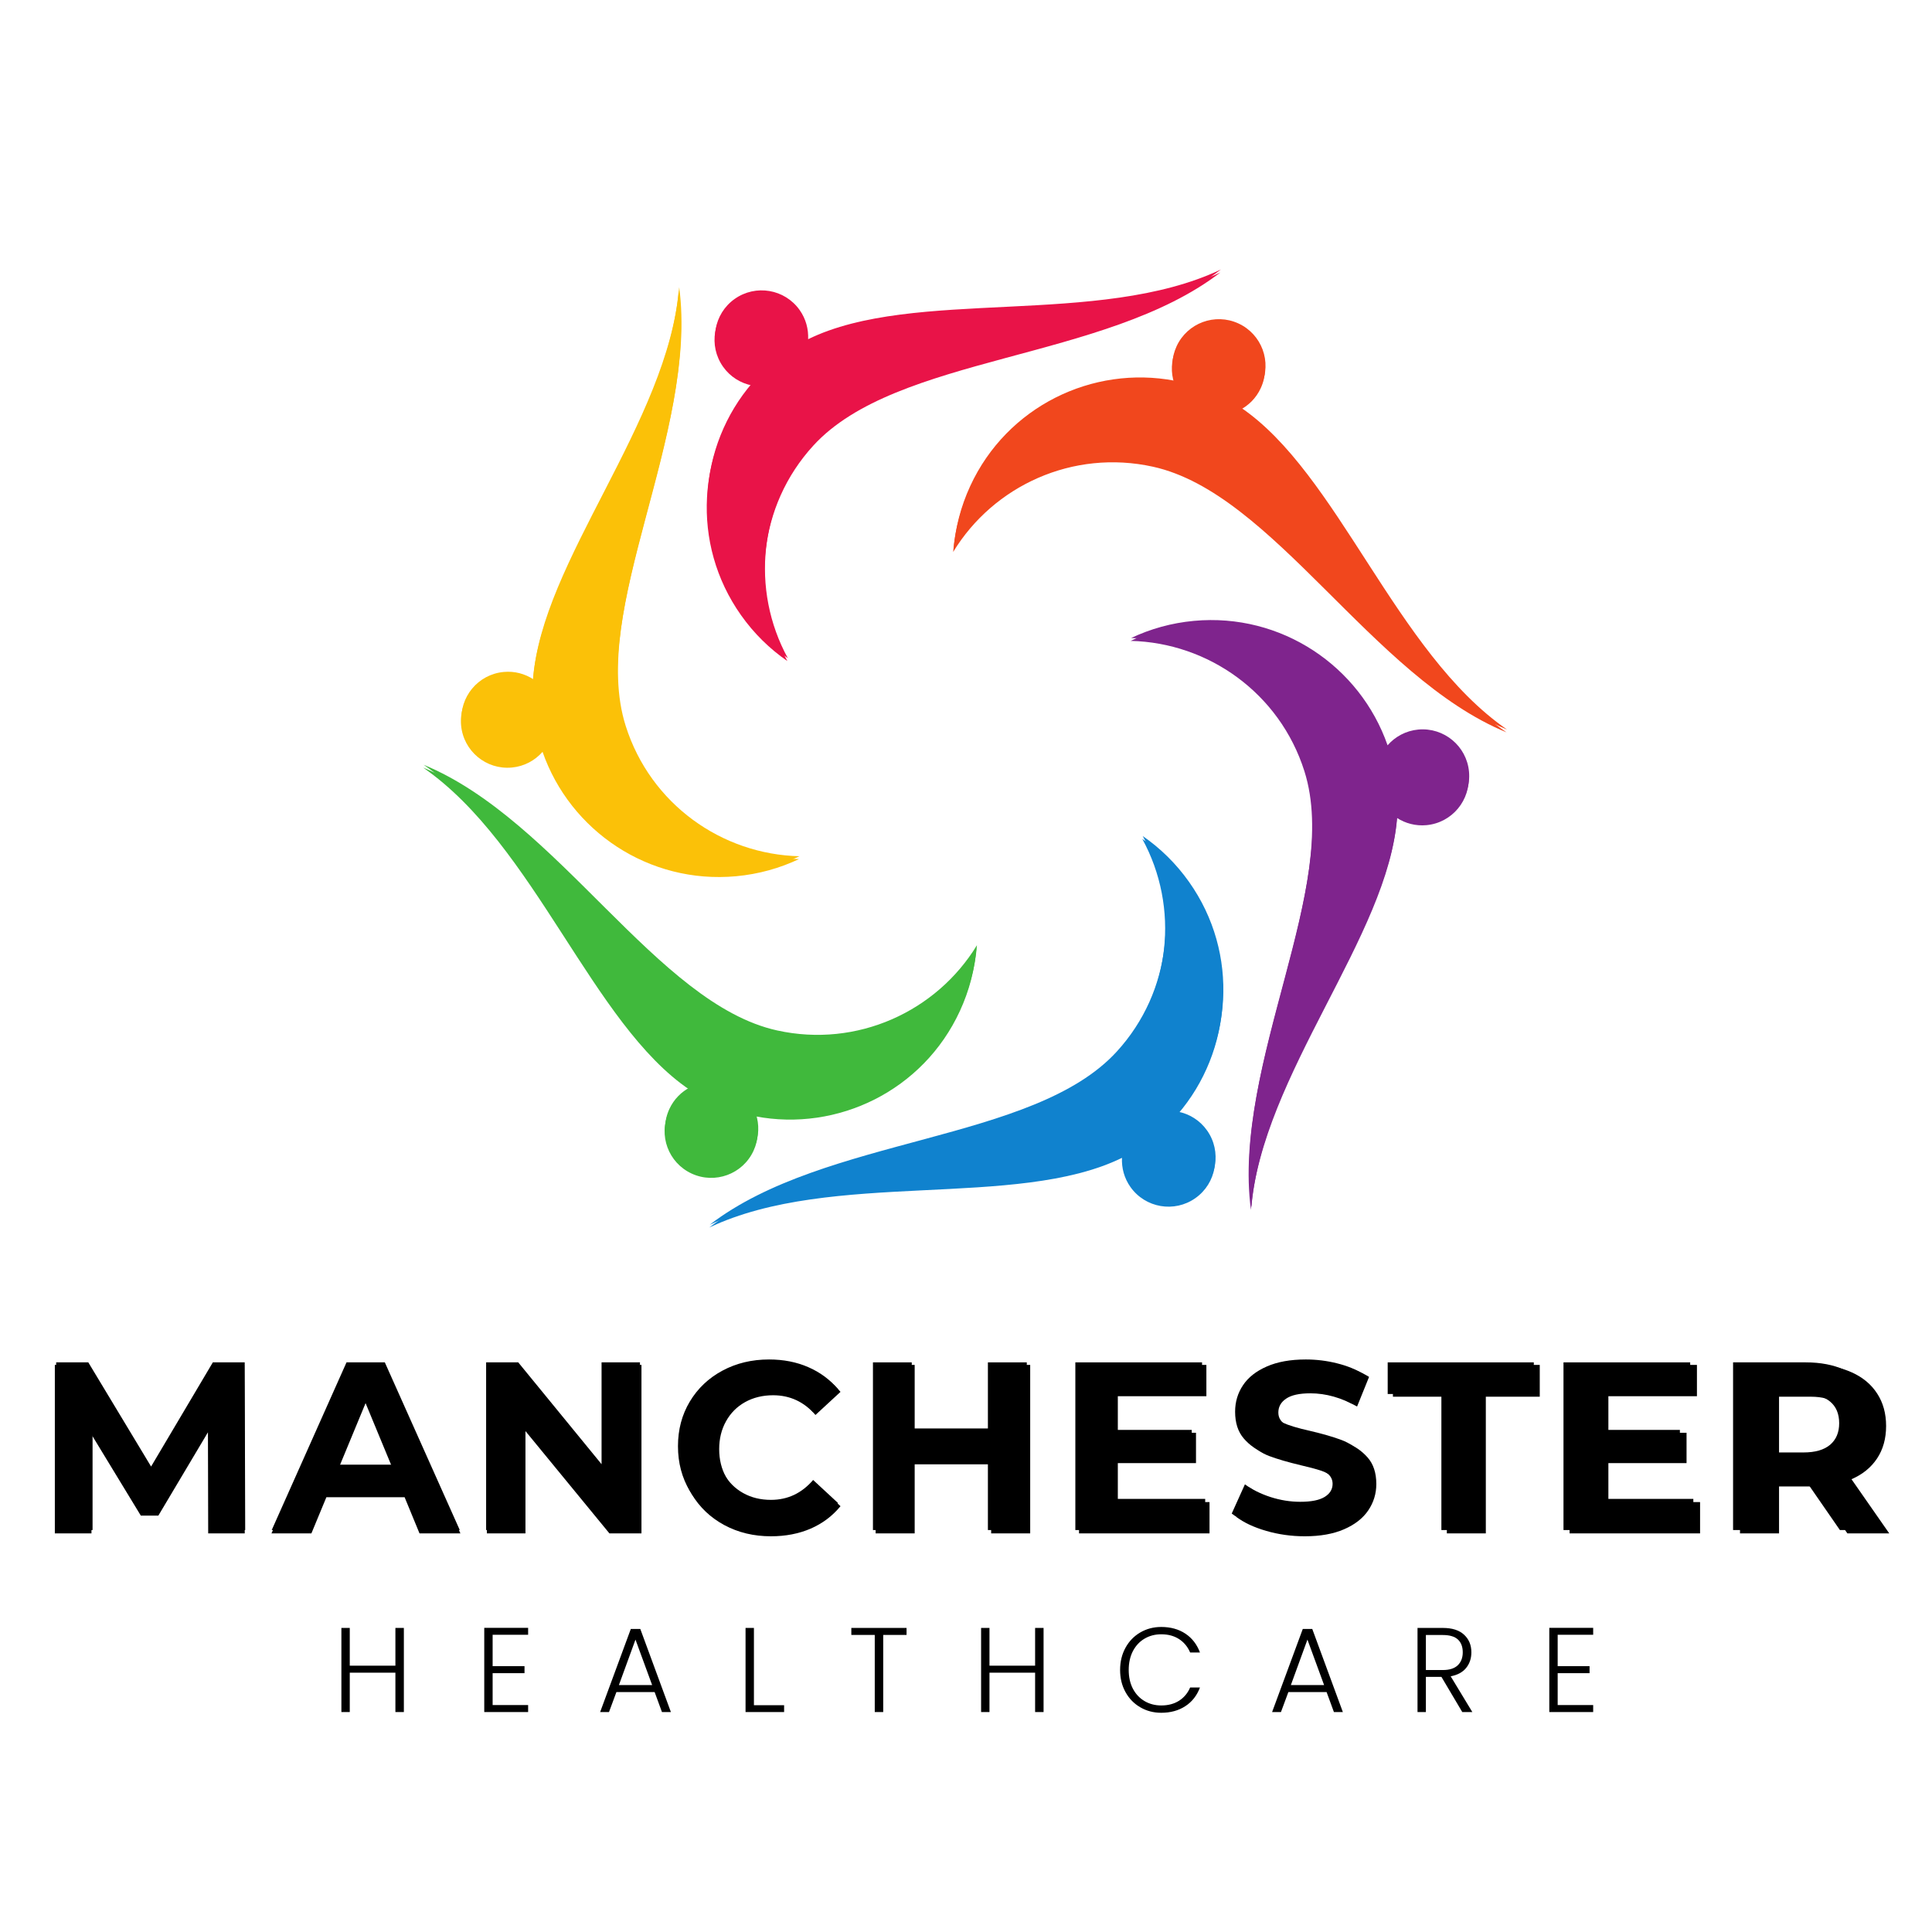<svg xmlns="http://www.w3.org/2000/svg" xmlns:xlink="http://www.w3.org/1999/xlink" width="500" zoomAndPan="magnify" viewBox="0 0 375 375" height="500" preserveAspectRatio="xMidYMid meet" version="1.0"><defs><g/><clipPath id="65746be8d1"><path d="M 137 162 L 238 162 L 238 238.285 L 137 238.285 Z M 137 162 " clip-rule="nonzero"/></clipPath><clipPath id="61a1aa317f"><path d="M 82.129 148 L 190 148 L 190 229 L 82.129 229 Z M 82.129 148 " clip-rule="nonzero"/></clipPath><clipPath id="c35f9e36df"><path d="M 137 52.859 L 237 52.859 L 237 129 L 137 129 Z M 137 52.859 " clip-rule="nonzero"/></clipPath><clipPath id="d8f47f6a88"><path d="M 185 62 L 292.41 62 L 292.41 143 L 185 143 Z M 185 62 " clip-rule="nonzero"/></clipPath><clipPath id="687c155c89"><path d="M 137 162 L 238 162 L 238 237.73 L 137 237.73 Z M 137 162 " clip-rule="nonzero"/></clipPath><clipPath id="7dad4f7c68"><path d="M 82.223 148 L 190 148 L 190 229 L 82.223 229 Z M 82.223 148 " clip-rule="nonzero"/></clipPath><clipPath id="1db8b4a3ce"><path d="M 137 52.301 L 237 52.301 L 237 128 L 137 128 Z M 137 52.301 " clip-rule="nonzero"/></clipPath><clipPath id="2bdbdfda2c"><path d="M 185 61 L 292.504 61 L 292.504 142 L 185 142 Z M 185 61 " clip-rule="nonzero"/></clipPath></defs><rect x="-37.5" width="450" fill="#ffffff" y="-37.5" height="450" fill-opacity="1"/><rect x="-37.5" width="450" fill="#ffffff" y="-37.5" height="450" fill-opacity="1"/><g fill="#000000" fill-opacity="1"><g transform="translate(64.389, 332.308)"><g><path d="M 14 -16.328 L 14 0 L 12.359 0 L 12.359 -7.641 L 3.5 -7.641 L 3.5 0 L 1.875 0 L 1.875 -16.328 L 3.5 -16.328 L 3.5 -9 L 12.359 -9 L 12.359 -16.328 Z M 14 -16.328 "/></g></g></g><g fill="#000000" fill-opacity="1"><g transform="translate(92.119, 332.308)"><g><path d="M 3.5 -15 L 3.5 -8.906 L 9.688 -8.906 L 9.688 -7.547 L 3.5 -7.547 L 3.5 -1.359 L 10.391 -1.359 L 10.391 0 L 1.875 0 L 1.875 -16.344 L 10.391 -16.344 L 10.391 -15 Z M 3.5 -15 "/></g></g></g><g fill="#000000" fill-opacity="1"><g transform="translate(115.737, 332.308)"><g><path d="M 11.328 -3.875 L 3.906 -3.875 L 2.469 0 L 0.75 0 L 6.703 -16.125 L 8.547 -16.125 L 14.484 0 L 12.75 0 Z M 10.844 -5.234 L 7.609 -14.062 L 4.391 -5.234 Z M 10.844 -5.234 "/></g></g></g><g fill="#000000" fill-opacity="1"><g transform="translate(142.836, 332.308)"><g><path d="M 3.5 -1.328 L 9.359 -1.328 L 9.359 0 L 1.875 0 L 1.875 -16.328 L 3.5 -16.328 Z M 3.5 -1.328 "/></g></g></g><g fill="#000000" fill-opacity="1"><g transform="translate(164.54, 332.308)"><g><path d="M 11.422 -16.328 L 11.422 -14.969 L 6.891 -14.969 L 6.891 0 L 5.25 0 L 5.25 -14.969 L 0.703 -14.969 L 0.703 -16.328 Z M 11.422 -16.328 "/></g></g></g><g fill="#000000" fill-opacity="1"><g transform="translate(188.556, 332.308)"><g><path d="M 14 -16.328 L 14 0 L 12.359 0 L 12.359 -7.641 L 3.5 -7.641 L 3.5 0 L 1.875 0 L 1.875 -16.328 L 3.5 -16.328 L 3.5 -9 L 12.359 -9 L 12.359 -16.328 Z M 14 -16.328 "/></g></g></g><g fill="#000000" fill-opacity="1"><g transform="translate(216.286, 332.308)"><g><path d="M 1.125 -8.172 C 1.125 -9.773 1.473 -11.211 2.172 -12.484 C 2.867 -13.754 3.828 -14.742 5.047 -15.453 C 6.266 -16.16 7.617 -16.516 9.109 -16.516 C 10.93 -16.516 12.492 -16.082 13.797 -15.219 C 15.098 -14.352 16.039 -13.133 16.625 -11.562 L 14.719 -11.562 C 14.25 -12.664 13.535 -13.531 12.578 -14.156 C 11.617 -14.781 10.461 -15.094 9.109 -15.094 C 7.91 -15.094 6.832 -14.812 5.875 -14.25 C 4.914 -13.688 4.16 -12.879 3.609 -11.828 C 3.066 -10.773 2.797 -9.555 2.797 -8.172 C 2.797 -6.785 3.066 -5.57 3.609 -4.531 C 4.16 -3.488 4.914 -2.688 5.875 -2.125 C 6.832 -1.562 7.91 -1.281 9.109 -1.281 C 10.461 -1.281 11.617 -1.586 12.578 -2.203 C 13.535 -2.816 14.25 -3.672 14.719 -4.766 L 16.625 -4.766 C 16.039 -3.203 15.094 -1.992 13.781 -1.141 C 12.469 -0.285 10.91 0.141 9.109 0.141 C 7.617 0.141 6.266 -0.211 5.047 -0.922 C 3.828 -1.629 2.867 -2.613 2.172 -3.875 C 1.473 -5.133 1.125 -6.566 1.125 -8.172 Z M 1.125 -8.172 "/></g></g></g><g fill="#000000" fill-opacity="1"><g transform="translate(246.164, 332.308)"><g><path d="M 11.328 -3.875 L 3.906 -3.875 L 2.469 0 L 0.75 0 L 6.703 -16.125 L 8.547 -16.125 L 14.484 0 L 12.75 0 Z M 10.844 -5.234 L 7.609 -14.062 L 4.391 -5.234 Z M 10.844 -5.234 "/></g></g></g><g fill="#000000" fill-opacity="1"><g transform="translate(273.264, 332.308)"><g><path d="M 10.562 0 L 6.516 -6.828 L 3.5 -6.828 L 3.5 0 L 1.875 0 L 1.875 -16.328 L 6.781 -16.328 C 8.594 -16.328 9.969 -15.891 10.906 -15.016 C 11.852 -14.148 12.328 -13.008 12.328 -11.594 C 12.328 -10.406 11.988 -9.395 11.312 -8.562 C 10.633 -7.727 9.633 -7.188 8.312 -6.938 L 12.516 0 Z M 3.5 -8.156 L 6.797 -8.156 C 8.078 -8.156 9.039 -8.461 9.688 -9.078 C 10.332 -9.703 10.656 -10.539 10.656 -11.594 C 10.656 -12.664 10.344 -13.492 9.719 -14.078 C 9.094 -14.66 8.113 -14.953 6.781 -14.953 L 3.5 -14.953 Z M 3.5 -8.156 "/></g></g></g><g fill="#000000" fill-opacity="1"><g transform="translate(298.844, 332.308)"><g><path d="M 3.5 -15 L 3.5 -8.906 L 9.688 -8.906 L 9.688 -7.547 L 3.5 -7.547 L 3.5 -1.359 L 10.391 -1.359 L 10.391 0 L 1.875 0 L 1.875 -16.344 L 10.391 -16.344 L 10.391 -15 Z M 3.5 -15 "/></g></g></g><path fill="#7f248d" d="M 231.664 121.066 C 227.305 121.469 223.195 122.625 219.457 124.395 C 234.527 124.746 248.383 134.523 253.184 149.688 C 260.406 172.492 239.059 206.824 242.805 234.836 C 244.941 208.578 269.574 181.594 271.137 158.754 C 272.781 159.812 274.766 160.355 276.863 160.164 C 281.836 159.707 285.5 155.305 285.039 150.332 C 284.582 145.363 280.176 141.703 275.203 142.164 C 272.797 142.383 270.707 143.531 269.234 145.215 C 263.883 129.855 248.602 119.508 231.664 121.066 " fill-opacity="1" fill-rule="nonzero"/><g clip-path="url(#65746be8d1)"><path fill="#1082ce" d="M 230.707 171.738 C 228.18 168.164 225.121 165.188 221.719 162.836 C 228.949 176.051 227.402 192.934 216.66 204.668 C 200.508 222.32 160.078 221.012 137.668 238.262 C 161.5 226.98 197.203 234.805 217.777 224.738 C 217.684 226.688 218.203 228.68 219.418 230.395 C 222.305 234.473 227.949 235.438 232.027 232.555 C 236.109 229.676 237.078 224.035 234.191 219.961 C 232.797 217.988 230.758 216.754 228.562 216.32 C 239.199 204.008 240.527 185.613 230.707 171.738 " fill-opacity="1" fill-rule="nonzero"/></g><g clip-path="url(#61a1aa317f)"><path fill="#40b93c" d="M 186.312 196.242 C 188.145 192.27 189.199 188.133 189.531 184.012 C 181.695 196.879 166.289 203.98 150.746 200.555 C 127.367 195.402 108.289 159.762 82.133 148.996 C 103.828 163.977 114.898 198.781 133.91 211.555 C 132.172 212.445 130.707 213.895 129.828 215.805 C 127.738 220.336 129.723 225.707 134.258 227.793 C 138.793 229.883 144.168 227.902 146.258 223.367 C 147.27 221.176 147.32 218.793 146.598 216.676 C 162.586 219.73 179.195 211.676 186.312 196.242 " fill-opacity="1" fill-rule="nonzero"/></g><path fill="#fbc108" d="M 142.875 170.078 C 147.234 169.676 151.344 168.52 155.086 166.75 C 140.016 166.398 126.156 156.621 121.355 141.457 C 114.133 118.652 135.48 84.32 131.738 56.305 C 129.598 82.566 104.965 109.551 103.402 132.391 C 101.762 131.332 99.773 130.789 97.68 130.98 C 92.703 131.438 89.043 135.84 89.5 140.812 C 89.961 145.781 94.363 149.441 99.336 148.98 C 101.742 148.762 103.832 147.613 105.309 145.93 C 110.656 161.289 125.938 171.637 142.875 170.078 " fill-opacity="1" fill-rule="nonzero"/><g clip-path="url(#c35f9e36df)"><path fill="#e91348" d="M 143.832 119.406 C 146.359 122.98 149.418 125.957 152.824 128.309 C 145.59 115.094 147.137 98.211 157.879 86.477 C 174.035 68.824 214.465 70.133 236.871 52.883 C 213.043 64.164 177.34 56.34 156.762 66.406 C 156.859 64.457 156.332 62.465 155.121 60.75 C 152.238 56.672 146.594 55.707 142.512 58.59 C 138.434 61.469 137.465 67.109 140.348 71.184 C 141.742 73.156 143.785 74.391 145.98 74.824 C 135.34 87.133 134.012 105.531 143.832 119.406 " fill-opacity="1" fill-rule="nonzero"/></g><g clip-path="url(#d8f47f6a88)"><path fill="#f1471d" d="M 188.227 94.902 C 186.395 98.875 185.344 103.012 185.008 107.133 C 192.848 94.266 208.25 87.164 223.793 90.59 C 247.172 95.742 266.25 131.383 292.406 142.148 C 270.711 127.168 259.641 92.359 240.633 79.59 C 242.367 78.699 243.832 77.25 244.711 75.34 C 246.805 70.809 244.82 65.438 240.281 63.348 C 235.746 61.262 230.371 63.242 228.281 67.777 C 227.273 69.969 227.223 72.352 227.941 74.469 C 211.953 71.414 195.348 79.465 188.227 94.902 " fill-opacity="1" fill-rule="nonzero"/></g><g fill="#000000" fill-opacity="1"><g transform="translate(7.045, 296.982)"><g><path d="M 33.484 0 L 33.438 -19.531 L 23.859 -3.438 L 20.453 -3.438 L 10.922 -19.109 L 10.922 0 L 3.859 0 L 3.859 -32.547 L 10.094 -32.547 L 22.281 -12.328 L 34.266 -32.547 L 40.453 -32.547 L 40.547 0 Z M 33.484 0 "/></g></g></g><g fill="#000000" fill-opacity="1"><g transform="translate(53.164, 296.982)"><g><path d="M 25.297 -6.969 L 10.188 -6.969 L 7.297 0 L -0.422 0 L 14.094 -32.547 L 21.531 -32.547 L 36.078 0 L 28.172 0 Z M 22.922 -12.688 L 17.766 -25.156 L 12.594 -12.688 Z M 22.922 -12.688 "/></g></g></g><g fill="#000000" fill-opacity="1"><g transform="translate(90.497, 296.982)"><g><path d="M 33.719 -32.547 L 33.719 0 L 27.531 0 L 11.297 -19.766 L 11.297 0 L 3.859 0 L 3.859 -32.547 L 10.094 -32.547 L 26.266 -12.781 L 26.266 -32.547 Z M 33.719 -32.547 "/></g></g></g><g fill="#000000" fill-opacity="1"><g transform="translate(129.782, 296.982)"><g><path d="M 19.438 0.562 C 16.125 0.562 13.125 -0.156 10.438 -1.594 C 7.758 -3.039 5.648 -5.039 4.109 -7.594 C 2.578 -10.156 1.812 -13.051 1.812 -16.281 C 1.812 -19.5 2.578 -22.383 4.109 -24.938 C 5.648 -27.5 7.758 -29.5 10.438 -30.938 C 13.125 -32.383 16.141 -33.109 19.484 -33.109 C 22.305 -33.109 24.852 -32.609 27.125 -31.609 C 29.406 -30.617 31.32 -29.195 32.875 -27.344 L 28.047 -22.875 C 25.836 -25.414 23.109 -26.688 19.859 -26.688 C 17.836 -26.688 16.035 -26.242 14.453 -25.359 C 12.879 -24.484 11.648 -23.254 10.766 -21.672 C 9.879 -20.086 9.438 -18.289 9.438 -16.281 C 9.438 -14.258 9.879 -12.457 10.766 -10.875 C 11.648 -9.301 12.879 -8.07 14.453 -7.188 C 16.035 -6.301 17.836 -5.859 19.859 -5.859 C 23.109 -5.859 25.836 -7.145 28.047 -9.719 L 32.875 -5.25 C 31.32 -3.363 29.398 -1.922 27.109 -0.922 C 24.816 0.066 22.258 0.562 19.438 0.562 Z M 19.438 0.562 "/></g></g></g><g fill="#000000" fill-opacity="1"><g transform="translate(165.58, 296.982)"><g><path d="M 33.719 -32.547 L 33.719 0 L 26.172 0 L 26.172 -13.344 L 11.391 -13.344 L 11.391 0 L 3.859 0 L 3.859 -32.547 L 11.391 -32.547 L 11.391 -19.719 L 26.172 -19.719 L 26.172 -32.547 Z M 33.719 -32.547 "/></g></g></g><g fill="#000000" fill-opacity="1"><g transform="translate(204.865, 296.982)"><g><path d="M 29.062 -6.047 L 29.062 0 L 3.859 0 L 3.859 -32.547 L 28.453 -32.547 L 28.453 -26.5 L 11.344 -26.5 L 11.344 -19.438 L 26.453 -19.438 L 26.453 -13.578 L 11.344 -13.578 L 11.344 -6.047 Z M 29.062 -6.047 "/></g></g></g><g fill="#000000" fill-opacity="1"><g transform="translate(237.781, 296.982)"><g><path d="M 14.547 0.562 C 11.973 0.562 9.484 0.211 7.078 -0.484 C 4.68 -1.18 2.754 -2.086 1.297 -3.203 L 3.859 -8.875 C 5.254 -7.852 6.91 -7.031 8.828 -6.406 C 10.754 -5.789 12.676 -5.484 14.594 -5.484 C 16.738 -5.484 18.32 -5.801 19.344 -6.438 C 20.363 -7.07 20.875 -7.914 20.875 -8.969 C 20.875 -9.75 20.57 -10.395 19.969 -10.906 C 19.363 -11.414 18.586 -11.82 17.641 -12.125 C 16.703 -12.438 15.426 -12.781 13.812 -13.156 C 11.332 -13.75 9.301 -14.336 7.719 -14.922 C 6.133 -15.516 4.773 -16.461 3.641 -17.766 C 2.516 -19.066 1.953 -20.801 1.953 -22.969 C 1.953 -24.863 2.461 -26.578 3.484 -28.109 C 4.504 -29.641 6.047 -30.852 8.109 -31.75 C 10.172 -32.656 12.691 -33.109 15.672 -33.109 C 17.742 -33.109 19.77 -32.859 21.75 -32.359 C 23.738 -31.867 25.477 -31.156 26.969 -30.219 L 24.641 -24.5 C 21.641 -26.207 18.633 -27.062 15.625 -27.062 C 13.52 -27.062 11.961 -26.719 10.953 -26.031 C 9.941 -25.352 9.438 -24.457 9.438 -23.344 C 9.438 -22.227 10.016 -21.398 11.172 -20.859 C 12.336 -20.316 14.113 -19.781 16.5 -19.25 C 18.988 -18.664 21.02 -18.078 22.594 -17.484 C 24.176 -16.891 25.531 -15.957 26.656 -14.688 C 27.789 -13.414 28.359 -11.695 28.359 -9.531 C 28.359 -7.676 27.836 -5.977 26.797 -4.438 C 25.766 -2.906 24.207 -1.688 22.125 -0.781 C 20.051 0.113 17.523 0.562 14.547 0.562 Z M 14.547 0.562 "/></g></g></g><g fill="#000000" fill-opacity="1"><g transform="translate(269.163, 296.982)"><g><path d="M 10.609 -26.406 L 0.188 -26.406 L 0.188 -32.547 L 28.547 -32.547 L 28.547 -26.406 L 18.141 -26.406 L 18.141 0 L 10.609 0 Z M 10.609 -26.406 "/></g></g></g><g fill="#000000" fill-opacity="1"><g transform="translate(299.614, 296.982)"><g><path d="M 29.062 -6.047 L 29.062 0 L 3.859 0 L 3.859 -32.547 L 28.453 -32.547 L 28.453 -26.5 L 11.344 -26.5 L 11.344 -19.438 L 26.453 -19.438 L 26.453 -13.578 L 11.344 -13.578 L 11.344 -6.047 Z M 29.062 -6.047 "/></g></g></g><g fill="#000000" fill-opacity="1"><g transform="translate(332.53, 296.982)"><g><path d="M 24.594 0 L 18.328 -9.062 L 11.391 -9.062 L 11.391 0 L 3.859 0 L 3.859 -32.547 L 17.953 -32.547 C 20.836 -32.547 23.336 -32.066 25.453 -31.109 C 27.578 -30.148 29.211 -28.785 30.359 -27.016 C 31.504 -25.242 32.078 -23.148 32.078 -20.734 C 32.078 -18.316 31.492 -16.234 30.328 -14.484 C 29.172 -12.734 27.523 -11.395 25.391 -10.469 L 32.688 0 Z M 24.453 -20.734 C 24.453 -22.566 23.863 -23.969 22.688 -24.938 C 21.508 -25.914 19.789 -26.406 17.531 -26.406 L 11.391 -26.406 L 11.391 -15.062 L 17.531 -15.062 C 19.789 -15.062 21.508 -15.555 22.688 -16.547 C 23.863 -17.547 24.453 -18.941 24.453 -20.734 Z M 24.453 -20.734 "/></g></g></g><path fill="#7f248d" d="M 231.758 120.508 C 227.398 120.91 223.289 122.066 219.551 123.836 C 234.621 124.188 248.477 133.969 253.277 149.133 C 260.5 171.941 239.152 206.277 242.898 234.297 C 245.035 208.031 269.668 181.043 271.23 158.203 C 272.875 159.262 274.859 159.805 276.957 159.609 C 281.93 159.152 285.594 154.754 285.133 149.777 C 284.676 144.809 280.27 141.148 275.297 141.605 C 272.891 141.828 270.801 142.977 269.328 144.66 C 263.977 129.297 248.695 118.949 231.758 120.508 " fill-opacity="1" fill-rule="nonzero"/><g clip-path="url(#687c155c89)"><path fill="#1082ce" d="M 230.801 171.188 C 228.273 167.613 225.215 164.633 221.812 162.281 C 229.043 175.5 227.496 192.383 216.754 204.121 C 200.598 221.777 160.172 220.469 137.762 237.719 C 161.594 226.438 197.297 234.262 217.871 224.195 C 217.777 226.145 218.297 228.137 219.512 229.852 C 222.395 233.93 228.043 234.898 232.121 232.012 C 236.199 229.133 237.172 223.492 234.285 219.414 C 232.891 217.445 230.852 216.207 228.652 215.773 C 239.293 203.465 240.621 185.066 230.801 171.188 " fill-opacity="1" fill-rule="nonzero"/></g><g clip-path="url(#7dad4f7c68)"><path fill="#40b93c" d="M 186.406 195.695 C 188.238 191.719 189.293 187.586 189.625 183.461 C 181.789 196.328 166.383 203.434 150.84 200.008 C 127.461 194.852 108.383 159.207 82.227 148.441 C 103.922 163.426 114.992 198.234 134.004 211.012 C 132.266 211.902 130.801 213.352 129.922 215.258 C 127.832 219.793 129.812 225.16 134.352 227.25 C 138.887 229.34 144.262 227.359 146.352 222.824 C 147.363 220.633 147.414 218.25 146.691 216.129 C 162.68 219.184 179.289 211.133 186.406 195.695 " fill-opacity="1" fill-rule="nonzero"/></g><path fill="#fbc108" d="M 142.969 169.527 C 147.328 169.125 151.438 167.969 155.18 166.195 C 140.109 165.848 126.25 156.066 121.449 140.902 C 114.227 118.094 135.574 83.758 131.832 55.738 C 129.691 82.004 105.059 108.988 103.496 131.832 C 101.855 130.773 99.867 130.23 97.773 130.426 C 92.797 130.883 89.137 135.281 89.594 140.254 C 90.055 145.227 94.457 148.887 99.43 148.426 C 101.836 148.207 103.926 147.059 105.402 145.375 C 110.75 160.738 126.031 171.086 142.969 169.527 " fill-opacity="1" fill-rule="nonzero"/><g clip-path="url(#1db8b4a3ce)"><path fill="#e91348" d="M 143.926 118.848 C 146.453 122.422 149.512 125.398 152.918 127.75 C 145.684 114.535 147.23 97.652 157.973 85.914 C 174.129 68.258 214.559 69.566 236.965 52.316 C 213.137 63.598 177.434 55.773 156.855 65.84 C 156.949 63.891 156.426 61.898 155.215 60.184 C 152.332 56.105 146.688 55.137 142.605 58.02 C 138.527 60.902 137.559 66.543 140.441 70.621 C 141.836 72.59 143.879 73.824 146.074 74.262 C 135.434 86.57 134.105 104.969 143.926 118.848 " fill-opacity="1" fill-rule="nonzero"/></g><g clip-path="url(#2bdbdfda2c)"><path fill="#f1471d" d="M 188.32 94.34 C 186.488 98.312 185.438 102.449 185.102 106.574 C 192.941 93.703 208.344 86.602 223.887 90.027 C 247.266 95.184 266.344 130.828 292.5 141.594 C 270.805 126.609 259.734 91.797 240.723 79.023 C 242.461 78.133 243.926 76.684 244.805 74.777 C 246.898 70.242 244.914 64.871 240.375 62.781 C 235.84 60.695 230.465 62.676 228.375 67.211 C 227.367 69.402 227.312 71.785 228.035 73.902 C 212.047 70.852 195.441 78.902 188.32 94.34 " fill-opacity="1" fill-rule="nonzero"/></g><g fill="#000000" fill-opacity="1"><g transform="translate(6.769, 297.63)"><g><path d="M 33.641 0 L 33.594 -19.625 L 23.969 -3.453 L 20.562 -3.453 L 10.984 -19.203 L 10.984 0 L 3.875 0 L 3.875 -32.703 L 10.141 -32.703 L 22.375 -12.375 L 34.438 -32.703 L 40.641 -32.703 L 40.734 0 Z M 33.641 0 "/></g></g></g><g fill="#000000" fill-opacity="1"><g transform="translate(53.115, 297.63)"><g><path d="M 25.422 -7.016 L 10.234 -7.016 L 7.328 0 L -0.422 0 L 14.156 -32.703 L 21.625 -32.703 L 36.25 0 L 28.312 0 Z M 23.031 -12.75 L 17.844 -25.281 L 12.656 -12.75 Z M 23.031 -12.75 "/></g></g></g><g fill="#000000" fill-opacity="1"><g transform="translate(90.632, 297.63)"><g><path d="M 33.875 -32.703 L 33.875 0 L 27.656 0 L 11.359 -19.859 L 11.359 0 L 3.875 0 L 3.875 -32.703 L 10.141 -32.703 L 26.391 -12.844 L 26.391 -32.703 Z M 33.875 -32.703 "/></g></g></g><g fill="#000000" fill-opacity="1"><g transform="translate(130.11, 297.63)"><g><path d="M 19.531 0.562 C 16.195 0.562 13.18 -0.16 10.484 -1.609 C 7.797 -3.055 5.68 -5.066 4.141 -7.641 C 2.598 -10.211 1.828 -13.117 1.828 -16.359 C 1.828 -19.586 2.598 -22.488 4.141 -25.062 C 5.68 -27.633 7.797 -29.645 10.484 -31.094 C 13.18 -32.539 16.211 -33.266 19.578 -33.266 C 22.41 -33.266 24.969 -32.766 27.25 -31.766 C 29.539 -30.773 31.469 -29.344 33.031 -27.469 L 28.172 -22.984 C 25.961 -25.535 23.223 -26.812 19.953 -26.812 C 17.922 -26.812 16.109 -26.367 14.516 -25.484 C 12.93 -24.598 11.695 -23.359 10.812 -21.766 C 9.926 -20.18 9.484 -18.379 9.484 -16.359 C 9.484 -14.328 9.926 -12.516 10.812 -10.922 C 11.695 -9.336 12.93 -8.102 14.516 -7.219 C 16.109 -6.332 17.922 -5.891 19.953 -5.891 C 23.223 -5.891 25.961 -7.18 28.172 -9.766 L 33.031 -5.281 C 31.469 -3.375 29.535 -1.922 27.234 -0.922 C 24.93 0.066 22.363 0.562 19.531 0.562 Z M 19.531 0.562 "/></g></g></g><g fill="#000000" fill-opacity="1"><g transform="translate(166.085, 297.63)"><g><path d="M 33.875 -32.703 L 33.875 0 L 26.297 0 L 26.297 -13.406 L 11.453 -13.406 L 11.453 0 L 3.875 0 L 3.875 -32.703 L 11.453 -32.703 L 11.453 -19.812 L 26.297 -19.812 L 26.297 -32.703 Z M 33.875 -32.703 "/></g></g></g><g fill="#000000" fill-opacity="1"><g transform="translate(205.564, 297.63)"><g><path d="M 29.203 -6.078 L 29.203 0 L 3.875 0 L 3.875 -32.703 L 28.594 -32.703 L 28.594 -26.625 L 11.406 -26.625 L 11.406 -19.531 L 26.578 -19.531 L 26.578 -13.641 L 11.406 -13.641 L 11.406 -6.078 Z M 29.203 -6.078 "/></g></g></g><g fill="#000000" fill-opacity="1"><g transform="translate(238.642, 297.63)"><g><path d="M 14.625 0.562 C 12.039 0.562 9.539 0.211 7.125 -0.484 C 4.707 -1.191 2.77 -2.102 1.312 -3.219 L 3.875 -8.922 C 5.281 -7.891 6.945 -7.062 8.875 -6.438 C 10.801 -5.82 12.734 -5.516 14.672 -5.516 C 16.816 -5.516 18.406 -5.832 19.438 -6.469 C 20.469 -7.102 20.984 -7.953 20.984 -9.016 C 20.984 -9.797 20.676 -10.441 20.062 -10.953 C 19.457 -11.461 18.68 -11.875 17.734 -12.188 C 16.785 -12.5 15.5 -12.844 13.875 -13.219 C 11.383 -13.812 9.344 -14.406 7.75 -15 C 6.164 -15.594 4.805 -16.539 3.672 -17.844 C 2.535 -19.156 1.969 -20.898 1.969 -23.078 C 1.969 -24.973 2.477 -26.691 3.5 -28.234 C 4.531 -29.773 6.082 -31 8.156 -31.906 C 10.227 -32.812 12.758 -33.266 15.75 -33.266 C 17.832 -33.266 19.867 -33.016 21.859 -32.516 C 23.859 -32.016 25.602 -31.301 27.094 -30.375 L 24.766 -24.625 C 21.742 -26.332 18.723 -27.188 15.703 -27.188 C 13.578 -27.188 12.008 -26.844 11 -26.156 C 9.988 -25.477 9.484 -24.578 9.484 -23.453 C 9.484 -22.328 10.066 -21.492 11.234 -20.953 C 12.398 -20.41 14.18 -19.875 16.578 -19.344 C 19.078 -18.75 21.117 -18.156 22.703 -17.562 C 24.297 -16.969 25.66 -16.031 26.797 -14.75 C 27.93 -13.477 28.5 -11.754 28.5 -9.578 C 28.5 -7.711 27.977 -6.008 26.938 -4.469 C 25.895 -2.926 24.328 -1.703 22.234 -0.797 C 20.148 0.109 17.613 0.562 14.625 0.562 Z M 14.625 0.562 "/></g></g></g><g fill="#000000" fill-opacity="1"><g transform="translate(270.178, 297.63)"><g><path d="M 10.656 -26.531 L 0.188 -26.531 L 0.188 -32.703 L 28.688 -32.703 L 28.688 -26.531 L 18.219 -26.531 L 18.219 0 L 10.656 0 Z M 10.656 -26.531 "/></g></g></g><g fill="#000000" fill-opacity="1"><g transform="translate(300.78, 297.63)"><g><path d="M 29.203 -6.078 L 29.203 0 L 3.875 0 L 3.875 -32.703 L 28.594 -32.703 L 28.594 -26.625 L 11.406 -26.625 L 11.406 -19.531 L 26.578 -19.531 L 26.578 -13.641 L 11.406 -13.641 L 11.406 -6.078 Z M 29.203 -6.078 "/></g></g></g><g fill="#000000" fill-opacity="1"><g transform="translate(333.858, 297.63)"><g><path d="M 24.719 0 L 18.406 -9.109 L 11.453 -9.109 L 11.453 0 L 3.875 0 L 3.875 -32.703 L 18.031 -32.703 C 20.926 -32.703 23.441 -32.219 25.578 -31.25 C 27.711 -30.289 29.352 -28.922 30.5 -27.141 C 31.656 -25.367 32.234 -23.27 32.234 -20.844 C 32.234 -18.406 31.648 -16.305 30.484 -14.547 C 29.316 -12.785 27.66 -11.441 25.516 -10.516 L 32.844 0 Z M 24.578 -20.844 C 24.578 -22.676 23.984 -24.082 22.797 -25.062 C 21.617 -26.039 19.891 -26.531 17.609 -26.531 L 11.453 -26.531 L 11.453 -15.141 L 17.609 -15.141 C 19.891 -15.141 21.617 -15.633 22.797 -16.625 C 23.984 -17.625 24.578 -19.031 24.578 -20.844 Z M 24.578 -20.844 "/></g></g></g></svg>
